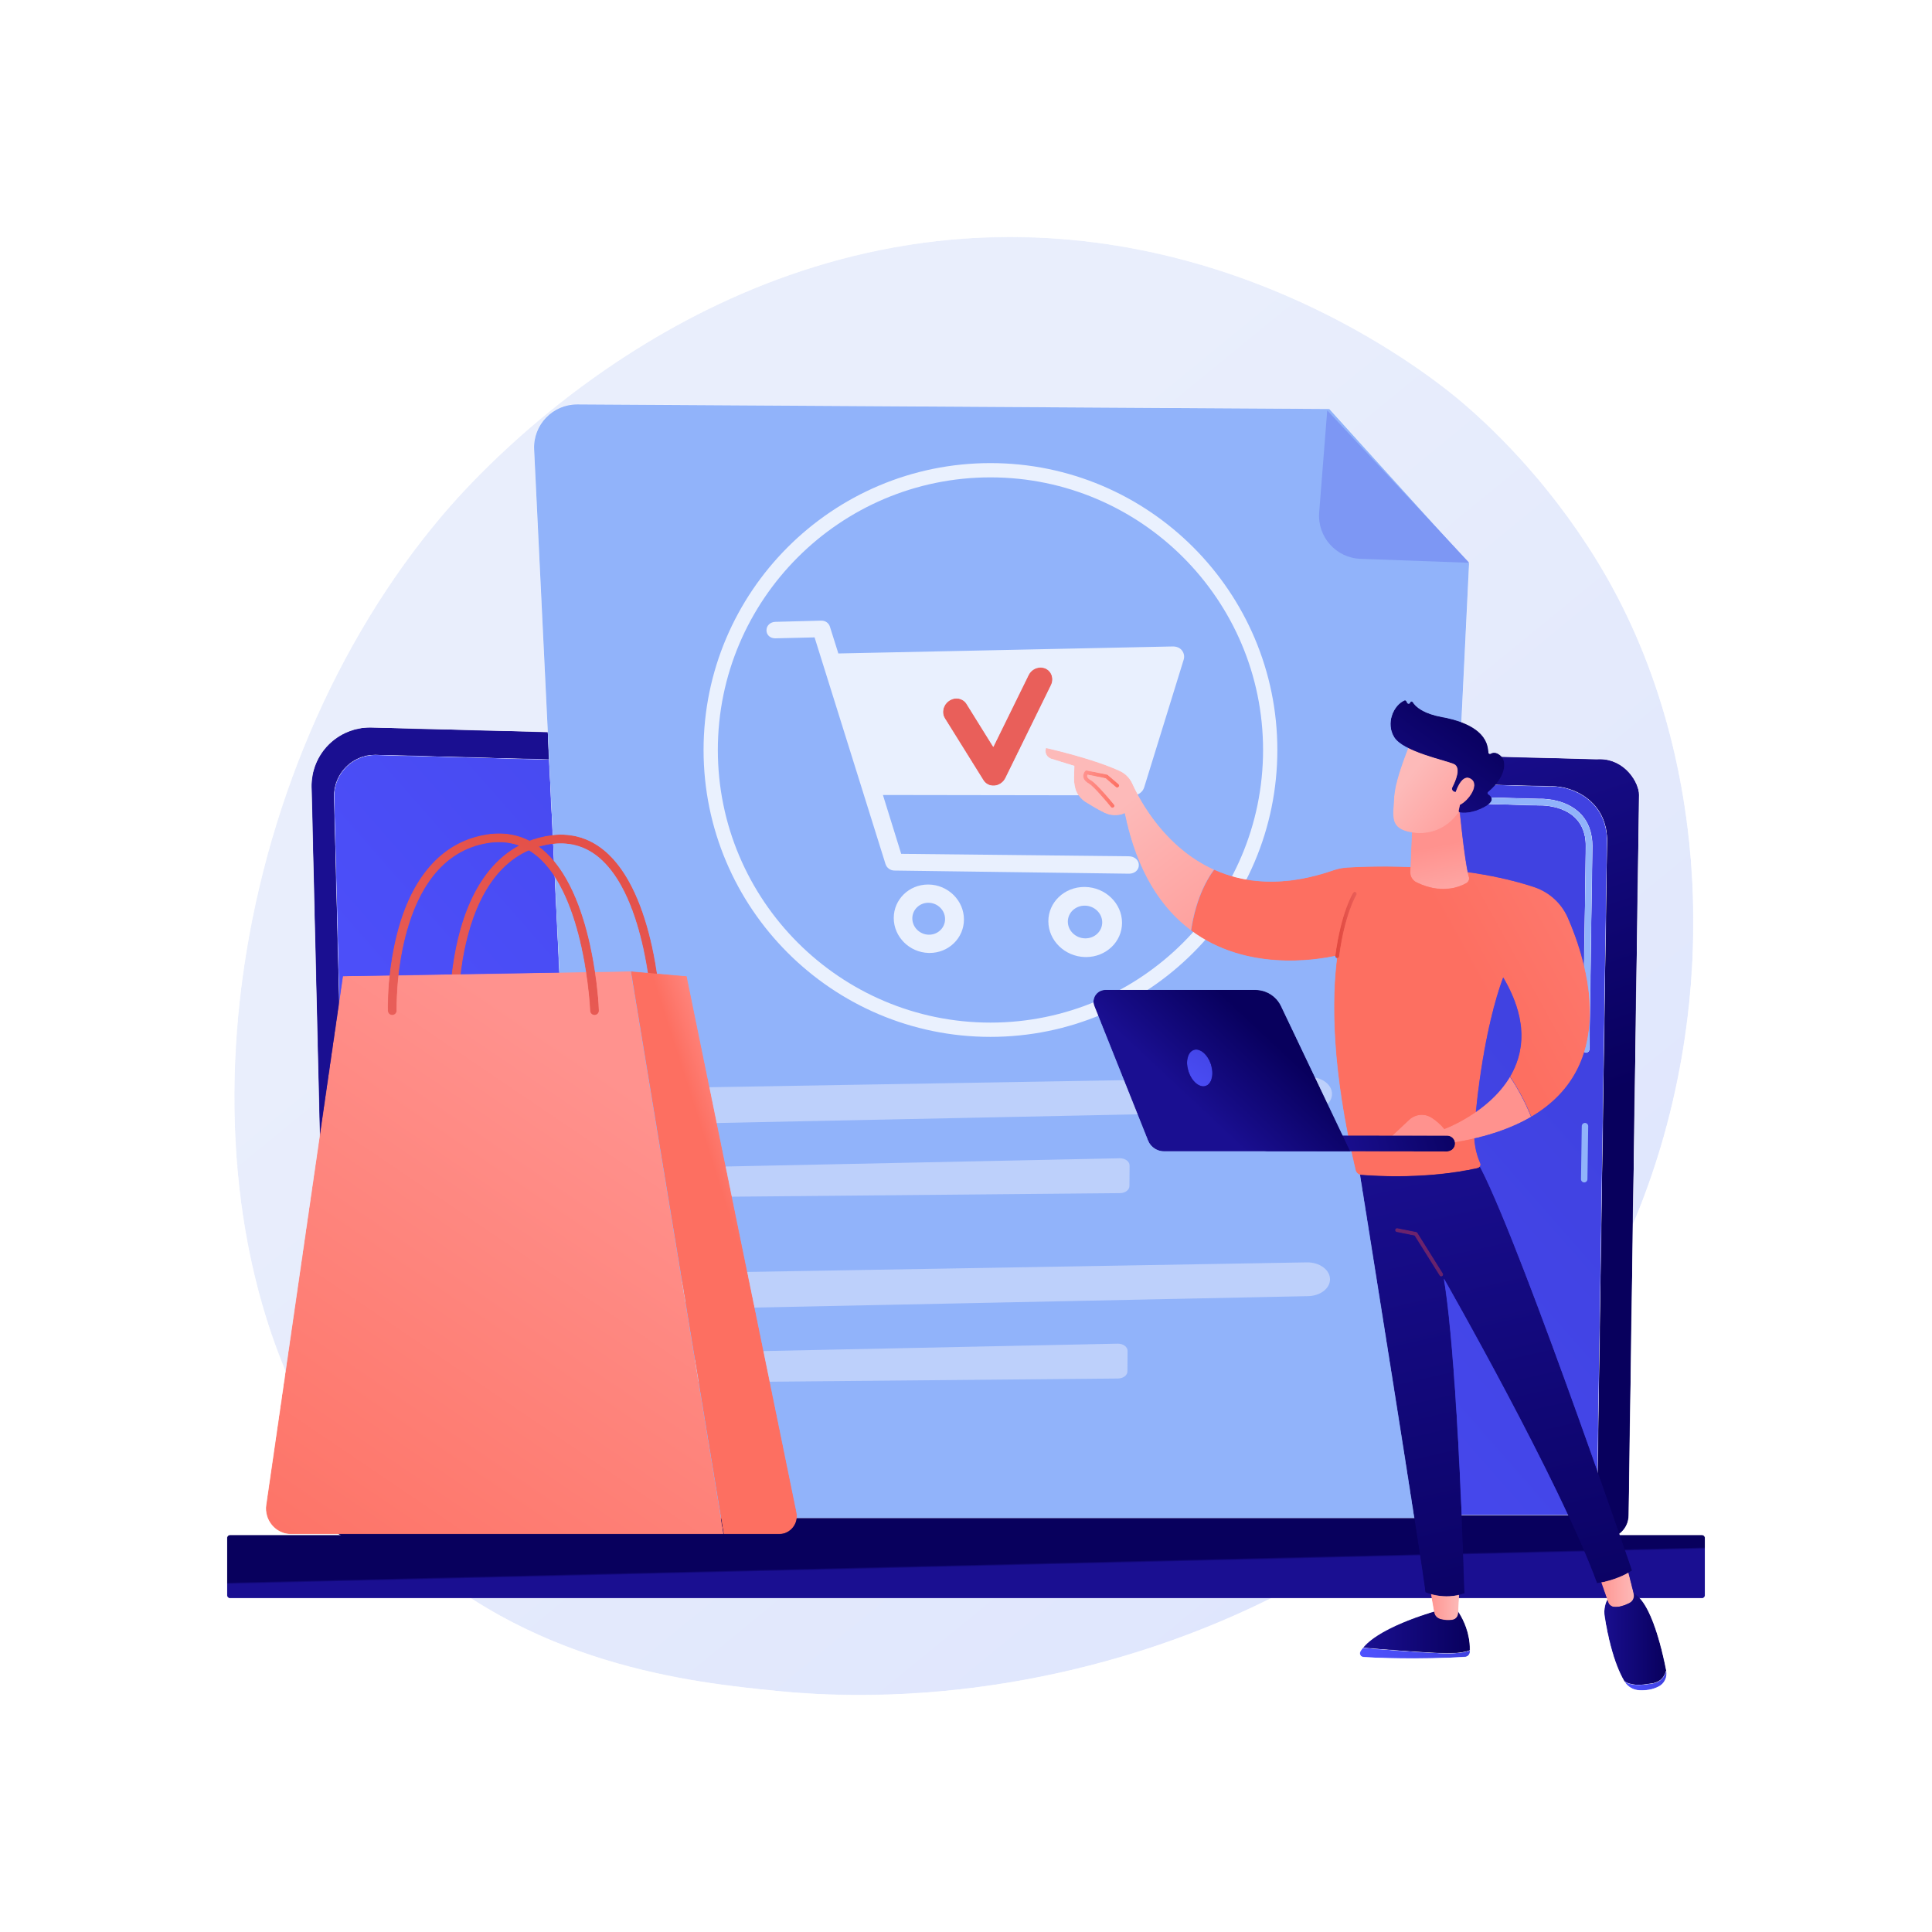 <?xml version="1.0" encoding="UTF-8"?>
<svg width="3710px" height="3710px" viewBox="0 0 3710 3710" version="1.1" xmlns="http://www.w3.org/2000/svg" xmlns:xlink="http://www.w3.org/1999/xlink">
    <title>20943859</title>
    <defs>
        <path d="M1200.426,2800 C1146.596,2800 1093.646,2797.39 1041.986,2792.2 C882.296,2776.17 560.996,2743.92 313.902,2501.93 C313.005,2501.05 312.13,2500.2 311.237,2499.31 L2186.306,2499.31 C1890.326,2702.68 1529.046,2800 1200.426,2800 M178.396,2333.33 C-136.178,1833.89 -18.102,1024.31 402.06,531.335 C461.701,461.361 867.846,0 1489.706,0 C1501.226,0 1512.796,0.158 1524.466,0.48 C1994.116,13.438 2319.176,284.547 2358.696,318.305 C2408.606,360.95 2518.576,462.137 2616.496,621.33 C2841.676,987.4 2857.726,1490.2 2685.636,1896.32 L2697.576,1071.46 C2697.576,1047.88 2670.786,1002.65 2621.536,1002.65 C2619.706,1002.65 2617.836,1002.71 2615.946,1002.84 L2353.086,996.04 L2371.056,626.89 L2102.666,330.398 L658.736,321.558 C658.566,321.557 658.386,321.557 658.216,321.557 C611.006,321.557 573.336,361.076 575.676,408.302 L601.946,950.73 L263.318,941.96 C262.348,941.94 261.375,941.93 260.408,941.93 C230.726,941.93 202.209,953.68 181.141,974.68 C159.387,996.36 147.484,1026 148.21,1056.7 L178.396,2333.33" id="path-1"></path>
        <linearGradient x1="104.904%" y1="114.042%" x2="32.733%" y2="33.406%" id="linearGradient-3">
            <stop stop-color="#DAE2FD" offset="0%"></stop>
            <stop stop-color="#E9EEFC" offset="100%"></stop>
        </linearGradient>
        <path d="M2484.847,1557.38 L77.606,1557.38 C53.122,1557.38 33.09,1537.37 33.09,1512.91 L0.031,114.77 C-0.695,84.07 11.208,54.43 32.962,32.75 C54.03,11.75 82.547,0 112.229,0 C113.196,0 114.169,0 115.139,0.03 L453.767,8.8 L456.327,61.68 L124.392,52.78 C123.688,52.76 122.982,52.75 122.28,52.75 C101.452,52.75 81.444,61.01 66.656,75.76 C51.371,91.01 42.964,111.87 43.505,133.45 L77.038,1470.24 C77.038,1493.4 95.99,1512.36 119.154,1512.36 L526.567,1512.36 L526.837,1517.85 L2133.657,1517.85 L2133.927,1512.36 L2426.797,1512.36 C2449.967,1512.36 2468.917,1493.4 2468.917,1470.24 L2487.817,214.4 C2485.657,140.92 2422.947,113.2 2382.557,113.2 C2381.407,113.2 2380.277,113.22 2379.167,113.27 L2202.257,108.52 L2204.907,54.11 L2467.767,60.91 C2469.657,60.78 2471.527,60.72 2473.357,60.72 C2522.607,60.72 2549.397,105.95 2549.397,129.53 L2529.367,1512.91 C2529.367,1537.37 2509.337,1557.38 2484.847,1557.38" id="path-4"></path>
        <linearGradient x1="58.881%" y1="66.11%" x2="36.58%" y2="25.241%" id="linearGradient-6">
            <stop stop-color="#08005D" offset="0%"></stop>
            <stop stop-color="#1A0F91" offset="100%"></stop>
        </linearGradient>
        <path d="M2383.317,1459.61 L2090.447,1459.61 L2156.987,92.59 L2314.607,96.82 C2314.797,96.81 2315.487,96.79 2316.607,96.79 C2325.357,96.79 2360.027,98.27 2382.817,120.1 C2396.577,133.29 2403.607,151.79 2403.717,174.96 L2397.987,565.04 C2397.937,568.44 2400.657,571.25 2404.067,571.3 L2404.167,571.3 C2407.527,571.3 2410.277,568.6 2410.327,565.22 L2416.057,175.02 C2415.937,148.26 2407.627,126.78 2391.347,111.19 C2365.717,86.63 2328.707,84.42 2317.477,84.42 C2316.037,84.42 2315.017,84.46 2314.507,84.49 L2157.587,80.28 L2158.777,55.77 L2335.687,60.52 C2336.797,60.47 2337.927,60.45 2339.077,60.45 C2379.467,60.45 2442.177,88.17 2444.337,161.65 L2425.437,1417.49 C2425.437,1440.65 2406.487,1459.61 2383.317,1459.61 M483.087,1459.61 L75.674,1459.61 C52.51,1459.61 33.558,1440.65 33.558,1417.49 L0.025,80.7 C-0.516,59.12 7.891,38.26 23.176,23.01 C37.964,8.26 57.972,0 78.8,0 C79.502,0 80.208,0 80.912,0.03 L412.847,8.93 L483.087,1459.61" id="path-7"></path>
        <linearGradient x1="89.471%" y1="29.348%" x2="4.638%" y2="73.824%" id="linearGradient-9">
            <stop stop-color="#4042E1" offset="0%"></stop>
            <stop stop-color="#4F52FF" offset="100%"></stop>
        </linearGradient>
        <path d="M5.654,121.55 L2832.394,121.55 C2835.504,121.55 2838.044,119.01 2838.044,115.9 L2838.044,5.65 C2838.044,2.55 2835.504,0 2832.394,0 L5.654,0 C2.545,0 -1.13686838e-13,2.55 -1.13686838e-13,5.65 L-1.13686838e-13,115.9 C-1.13686838e-13,119.01 2.545,121.55 5.654,121.55" id="path-10"></path>
        <linearGradient x1="48.75%" y1="47.773%" x2="49.961%" y2="49.931%" id="linearGradient-12">
            <stop stop-color="#08005D" offset="0%"></stop>
            <stop stop-color="#1A0F91" offset="100%"></stop>
        </linearGradient>
        <path d="M98.254,227.091 C89.754,227.651 81.834,223.691 77.434,216.621 L3.484,97.871 C-3.446,86.751 0.284,71.501 11.824,63.831 C23.344,56.171 38.294,58.971 45.224,70.091 L96.504,152.521 L164.174,14.701 C170.244,2.331 184.834,-3.339 196.754,2.021 C208.664,7.391 213.404,21.751 207.344,34.111 L119.894,212.361 C115.894,220.521 107.934,226.131 99.114,227.021 C98.824,227.051 98.544,227.071 98.254,227.091" id="path-13"></path>
        <linearGradient x1="35.077%" y1="-114.967%" x2="44.2%" y2="-30.098%" id="linearGradient-15">
            <stop stop-color="#E0463C" offset="0%"></stop>
            <stop stop-color="#E95F5A" offset="100%"></stop>
        </linearGradient>
        <path d="M8.643,348.988 C4.032,348.988 0.227,345.326 0.085,340.686 C-0.009,337.576 -1.988,263.526 19.812,184.446 C49.177,77.946 108.068,14.816 190.123,1.906 C230.323,-4.434 266.153,5.066 296.613,30.106 C395.873,111.756 405.313,330.816 405.673,340.096 C405.853,344.826 402.163,348.806 397.433,348.988 C392.673,349.096 388.733,345.476 388.553,340.746 C388.463,338.556 379.043,120.076 285.713,43.326 C259.203,21.536 227.943,13.286 192.783,18.826 C10.41,47.536 17.122,337.236 17.212,340.166 C17.356,344.896 13.638,348.846 8.909,348.988 L8.643,348.988" id="path-16"></path>
        <linearGradient x1="116.876%" y1="-67.611%" x2="22.271%" y2="131.491%" id="linearGradient-18">
            <stop stop-color="#E0463C" offset="0%"></stop>
            <stop stop-color="#E95F5A" offset="100%"></stop>
        </linearGradient>
        <path d="M0.528,1024.41 L147.731,9.3 L700.719,0 L878.949,1080.83 L48.411,1080.83 C18.868,1080.83 -3.783,1054.14 0.528,1024.41" id="path-19"></path>
        <linearGradient x1="73.745%" y1="17.655%" x2="13.929%" y2="125.451%" id="linearGradient-21">
            <stop stop-color="#FF928E" offset="0%"></stop>
            <stop stop-color="#FD6F61" offset="100%"></stop>
        </linearGradient>
        <path d="M107.39,9.3 L0,0 L178.23,1080.83 L284.85,1080.83 C306.47,1080.83 322.62,1060.63 318.22,1039.1 L107.39,9.3" id="path-22"></path>
        <linearGradient x1="72.937%" y1="24.886%" x2="57.032%" y2="42.007%" id="linearGradient-24">
            <stop stop-color="#FF928E" offset="0%"></stop>
            <stop stop-color="#FD6F61" offset="100%"></stop>
        </linearGradient>
        <path d="M397.108,348.992 C392.528,348.992 388.728,345.372 388.548,340.752 C388.468,338.552 379.038,120.072 285.708,43.332 C259.208,21.542 227.948,13.292 192.787,18.832 C10.555,47.512 17.124,337.242 17.212,340.162 C17.353,344.892 13.637,348.842 8.908,348.982 C4.128,349.182 0.231,345.412 0.085,340.682 C-0.008,337.572 -1.988,263.522 19.814,184.452 C49.177,77.942 108.069,14.822 190.124,1.902 C230.331,-4.428 266.158,5.062 296.608,30.112 C395.878,111.762 405.318,330.812 405.668,340.102 C405.848,344.832 402.168,348.802 397.438,348.982 C397.328,348.992 397.218,348.992 397.108,348.992" id="path-25"></path>
        <linearGradient x1="120.87%" y1="-76.016%" x2="26.263%" y2="123.094%" id="linearGradient-27">
            <stop stop-color="#E0463C" offset="0%"></stop>
            <stop stop-color="#E95F5A" offset="100%"></stop>
        </linearGradient>
        <path d="M5.972,0 C42.212,3.13 105.092,8.22 154.672,10.4 C184.472,11.71 201.632,8.8 211.512,4.84 C211.492,5.95 211.462,7.01 211.422,7.98 C211.192,13.2 206.952,17.37 201.682,17.67 C108.002,22.9 33.492,19.48 6.972,17.86 C1.492,17.53 -1.778,11.57 1.022,6.89 C2.432,4.55 4.122,2.26 5.972,0" id="path-28"></path>
        <linearGradient x1="100%" y1="49.993%" x2="-0.001%" y2="49.993%" id="linearGradient-30">
            <stop stop-color="#4042E1" offset="0%"></stop>
            <stop stop-color="#4F52FF" offset="100%"></stop>
        </linearGradient>
        <path d="M148.7,83.57 C99.12,81.39 36.24,76.3 4.54747351e-13,73.17 C35.63,29.46 148.7,0 148.7,0 L180.64,0 C202.6,31.66 205.78,61.81 205.54,78.01 C195.66,81.97 178.5,84.88 148.7,83.57" id="path-31"></path>
        <linearGradient x1="99.999%" y1="50.007%" x2="-0.001%" y2="50.007%" id="linearGradient-33">
            <stop stop-color="#08005D" offset="0%"></stop>
            <stop stop-color="#1A0F91" offset="100%"></stop>
        </linearGradient>
        <path d="M59.57,0 L56.58,59.14 C56.26,65.54 51.47,70.92 45.05,71.84 C38.67,72.75 30.13,72.87 21.06,69.85 C15.49,67.99 11.35,63.3 10.32,57.57 L0,0 L59.57,0" id="path-34"></path>
        <linearGradient x1="100%" y1="49.995%" x2="-0.015%" y2="49.995%" id="linearGradient-36">
            <stop stop-color="#FDBAB9" offset="0%"></stop>
            <stop stop-color="#FF928E" offset="100%"></stop>
        </linearGradient>
        <path d="M54.66,24.66 C70.37,21.83 77.48,11.28 80.47,0 C80.48,0.1 80.5,0.2 80.52,0.3 C82.84,12.2 77.48,24.53 66.76,30.4 C53.81,37.48 39.65,38.69 28.66,38.11 C16.86,37.48 6.04,31.17 0.09,21.08 L4.54747351e-13,20.92 C11.84,28.49 28.46,29.39 54.66,24.66" id="path-37"></path>
        <linearGradient x1="99.995%" y1="50.003%" x2="-0.007%" y2="50.003%" id="linearGradient-39">
            <stop stop-color="#4042E1" offset="0%"></stop>
            <stop stop-color="#4F52FF" offset="100%"></stop>
        </linearGradient>
        <path d="M19.077,0.008 L45.417,0.008 C85.537,-1.052 110.727,108.298 118.977,150.648 C115.987,161.928 108.877,172.478 93.167,175.308 C66.967,180.038 50.347,179.138 38.507,171.568 C16.837,134.708 6.087,80.728 0.927,49.218 C-4.953,13.388 19.077,0.008 19.077,0.008" id="path-40"></path>
        <linearGradient x1="100%" y1="50%" x2="0.002%" y2="50%" id="linearGradient-42">
            <stop stop-color="#08005D" offset="0%"></stop>
            <stop stop-color="#1A0F91" offset="100%"></stop>
        </linearGradient>
        <path d="M56.11,0 L70.73,58.17 C72.52,65.3 69.11,72.68 62.52,76.06 C54.34,80.26 42.82,84.67 32.23,83.4 C27.25,82.8 23.12,79.29 21.47,74.6 L0,13.4 L56.11,0" id="path-43"></path>
        <linearGradient x1="99.996%" y1="49.999%" x2="-0.004%" y2="49.999%" id="linearGradient-45">
            <stop stop-color="#FDBAB9" offset="0%"></stop>
            <stop stop-color="#FF928E" offset="100%"></stop>
        </linearGradient>
        <path d="M4.54747351e-13,16.5 C4.54747351e-13,16.5 130.69,833.43 128.54,837.92 C128.54,837.92 164.63,854.33 203.98,840.02 C203.98,840.02 192.17,403.31 164.47,235.86 C164.47,235.86 387.52,626.19 458.35,820.69 C458.35,820.69 495.29,816.28 525.87,796.16 C525.87,796.16 285.72,93.58 221.64,0 L4.54747351e-13,16.5" id="path-46"></path>
        <linearGradient x1="58.03%" y1="120.224%" x2="39.897%" y2="-9.412%" id="linearGradient-48">
            <stop stop-color="#08005D" offset="0%"></stop>
            <stop stop-color="#1A0F91" offset="100%"></stop>
        </linearGradient>
        <path d="M88.647,92.966 C89.347,92.966 90.047,92.776 90.687,92.376 C92.497,91.246 93.037,88.866 91.907,87.056 L43.077,9.046 C42.507,8.146 41.597,7.516 40.567,7.306 L4.617,0.076 C2.517,-0.344 0.497,1.016 0.077,3.096 C-0.343,5.186 1.007,7.226 3.097,7.646 L37.407,14.546 L85.367,91.146 C86.097,92.316 87.357,92.966 88.647,92.966" id="path-49"></path>
        <linearGradient x1="347.425%" y1="-418.145%" x2="-41.318%" y2="193.732%" id="linearGradient-51">
            <stop stop-color="#CA226C" offset="0%"></stop>
            <stop stop-color="#4B236C" offset="100%"></stop>
        </linearGradient>
        <path d="M0.93,-4.54747351e-13 C0.93,-4.54747351e-13 89.12,19.45 142.76,44.22 C153.41,49.14 161.91,57.74 166.75,68.34 C182.79,103.48 230.79,191.6 323.87,233.65 C310.46,251.44 288.88,288.45 279.48,350.65 C223.57,309.04 175.31,239.55 152.14,125.59 C152.14,125.59 134.49,135.18 112.48,124.49 C100.85,118.84 87.43,110.83 77.35,104.53 C67.3,98.26 59.82,88.5 56.92,77.1 C53.08,62.05 55.34,48.82 55.34,34.62 L10.01,20.57 C10.01,20.57 -3.62,15.43 0.93,-4.54747351e-13" id="path-52"></path>
        <linearGradient x1="47.083%" y1="30.811%" x2="121.364%" y2="135.44%" id="linearGradient-54">
            <stop stop-color="#FDBAB9" offset="0%"></stop>
            <stop stop-color="#FF928E" offset="100%"></stop>
        </linearGradient>
        <path d="M0,123.021 C9.4,60.821 30.98,23.811 44.39,6.021 C102.21,32.151 177.43,40.501 273.21,7.311 C282.04,4.251 291.25,2.461 300.58,1.911 C351.57,-1.079 519.6,-6.539 658.64,39.401 C687.9,49.071 711.6,70.701 723.81,98.731 C761.42,185.041 822.31,381.601 653.27,480.841 C640.28,448.601 625.29,422.681 612.48,403.631 C639.7,357.721 647.76,295.001 599.45,213.331 C564.23,308.451 547.7,447.231 544.25,508.651 C543.11,528.871 546.66,549.061 554.59,567.721 L555.46,569.761 C557.16,573.761 554.82,578.351 550.55,579.311 C455.39,600.681 356.41,594.881 326.84,592.431 C321.56,592.001 317.17,588.221 315.96,583.121 C269.69,388.131 269.58,255.121 280.91,171.041 C237.62,180.721 105.25,201.361 0,123.021" id="path-55"></path>
        <linearGradient x1="172.408%" y1="-4.992%" x2="66.843%" y2="38.09%" id="linearGradient-57">
            <stop stop-color="#FF928E" offset="0%"></stop>
            <stop stop-color="#FD6F61" offset="100%"></stop>
        </linearGradient>
        <path d="M3.864,127.554 C5.774,127.554 7.434,126.134 7.694,124.194 C18.554,42.104 40.694,6.274 40.904,5.924 C42.044,4.124 41.514,1.734 39.714,0.594 C37.914,-0.536 35.534,-0.006 34.394,1.784 C33.444,3.274 11.164,39.144 0.034,123.184 C-0.246,125.294 1.244,127.234 3.354,127.514 C3.534,127.544 3.694,127.554 3.864,127.554" id="path-58"></path>
        <linearGradient x1="0.008%" y1="49.997%" x2="100.004%" y2="49.997%" id="linearGradient-60">
            <stop stop-color="#E0463C" offset="0%"></stop>
            <stop stop-color="#E95F5A" offset="100%"></stop>
        </linearGradient>
        <path d="M94.739,0 C94.739,0 104.369,101.79 112.849,131.9 C114.129,136.47 112.149,141.29 107.999,143.66 C93.609,151.88 59.109,165.29 11.909,142.16 C4.259,138.41 -0.331,130.44 0.019,122 L4.179,23.64 L94.739,0" id="path-61"></path>
        <linearGradient x1="60.602%" y1="147.82%" x2="46.072%" y2="43.363%" id="linearGradient-63">
            <stop stop-color="#FDBAB9" offset="0%"></stop>
            <stop stop-color="#FF928E" offset="100%"></stop>
        </linearGradient>
        <path d="M34.799,0 C34.799,0 4.009,70.73 1.939,107.86 C-0.121,144.99 -8.121,169.08 34.799,176.55 C77.729,184.03 113.889,162.64 133.489,125.66 C133.489,125.66 164.179,68.68 157.299,45.34 C150.409,22 34.799,0 34.799,0" id="path-64"></path>
        <linearGradient x1="24.627%" y1="34.971%" x2="112.543%" y2="110.624%" id="linearGradient-66">
            <stop stop-color="#FDBAB9" offset="0%"></stop>
            <stop stop-color="#FF928E" offset="100%"></stop>
        </linearGradient>
        <path d="M123.915,176.284 L121.465,175.214 C118.355,173.834 117.025,170.134 118.585,167.114 C124.645,155.424 136.445,128.614 121.195,122.364 C101.555,114.304 23.725,98.434 6.935,70.824 C-9.205,44.284 5.095,10.024 26.585,0.284 C28.025,-0.376 29.725,0.144 30.455,1.544 L32.245,4.934 C33.475,7.254 36.905,6.894 37.635,4.374 C38.325,1.954 41.545,1.494 42.885,3.624 C48.045,11.884 61.975,25.284 99.245,32.154 C152.195,41.934 187.215,63.364 188.085,99.954 C188.135,102.284 190.615,103.574 192.595,102.364 C196.505,99.984 202.765,98.864 211.125,105.894 C225.675,118.124 219.725,149.844 187.835,175.944 C186.325,177.184 186.335,179.544 187.975,180.614 C193.755,184.374 202.375,193.334 180.045,205.264 C156.955,217.614 139.705,216.594 133.065,215.504 C131.415,215.234 130.355,213.634 130.715,211.994 L137.805,179.834 C138.205,178.014 136.815,176.284 134.955,176.284 L123.915,176.284" id="path-67"></path>
        <linearGradient x1="71.974%" y1="15.994%" x2="-3.008%" y2="111.415%" id="linearGradient-69">
            <stop stop-color="#08005D" offset="0%"></stop>
            <stop stop-color="#1A0F91" offset="100%"></stop>
        </linearGradient>
        <path d="M0,34.758 C0,34.758 11.75,-10.422 32.01,2.238 C52.27,14.908 21.5,52.868 5.21,54.558 L0,34.758" id="path-70"></path>
        <linearGradient x1="-62.62%" y1="-68.5%" x2="166.179%" y2="178.371%" id="linearGradient-72">
            <stop stop-color="#FDBAB9" offset="0%"></stop>
            <stop stop-color="#FF928E" offset="100%"></stop>
        </linearGradient>
        <path d="M56.331,71.846 C57.181,71.846 58.051,71.566 58.761,70.976 C60.411,69.636 60.661,67.206 59.321,65.546 C55.981,61.446 26.391,25.266 14.991,18.826 C10.841,16.476 8.371,14.056 7.841,11.826 C7.591,10.756 7.761,9.556 8.361,8.196 L43.131,15.166 L62.831,32.066 C64.441,33.456 66.891,33.276 68.271,31.656 C69.661,30.036 69.481,27.596 67.861,26.206 L47.391,8.646 C46.891,8.216 46.291,7.926 45.641,7.786 L7.141,0.076 C5.601,-0.234 4.051,0.416 3.181,1.706 C0.361,5.886 -0.569,9.786 0.331,13.596 C1.391,18.106 4.941,22.016 11.191,25.546 C19.771,30.386 44.521,59.586 53.331,70.426 C54.091,71.356 55.211,71.846 56.331,71.846" id="path-73"></path>
        <linearGradient x1="0.001%" y1="50.004%" x2="100.004%" y2="50.004%" id="linearGradient-75">
            <stop stop-color="#FF928E" offset="0%"></stop>
            <stop stop-color="#FD6F61" offset="100%"></stop>
        </linearGradient>
        <path d="M136.11,126.13 L0,127.81 L47.64,82.97 C59.48,71.83 77.55,70.02 91.22,78.89 C99.22,84.08 107.9,91.12 115.42,100.45 C115.42,100.45 200.32,69.43 241.48,0 C254.29,19.05 269.28,44.97 282.27,77.21 C245.38,98.87 197.55,115.9 136.11,126.13" id="path-76"></path>
        <linearGradient x1="-12.715%" y1="12.312%" x2="30.934%" y2="41.957%" id="linearGradient-78">
            <stop stop-color="#FDBAB9" offset="0%"></stop>
            <stop stop-color="#FF928E" offset="100%"></stop>
        </linearGradient>
        <path d="M361.73,30.952 C361.47,30.972 361.21,30.972 360.94,30.972 L15.45,30.602 C6.91,30.592 -0.01,23.732 0,15.282 C0.01,6.832 6.97,-0.148 15.48,0.002 L360.97,0.372 C369.51,0.382 376.43,7.242 376.42,15.692 C376.41,23.872 369.9,30.552 361.73,30.952" id="path-79"></path>
        <linearGradient x1="111.665%" y1="48.335%" x2="38.811%" y2="50.301%" id="linearGradient-81">
            <stop stop-color="#08005D" offset="0%"></stop>
            <stop stop-color="#1A0F91" offset="100%"></stop>
        </linearGradient>
        <path d="M23.001,0 L310.721,0 C331.951,0 351.271,12.12 360.321,31.12 L493.341,310.19 L135.771,310.19 C122.091,310.19 109.801,301.92 104.781,289.33 L1.631,31.09 C-4.329,16.17 6.781,0 23.001,0" id="path-82"></path>
        <linearGradient x1="73.177%" y1="35.477%" x2="33.38%" y2="61.924%" id="linearGradient-84">
            <stop stop-color="#08005D" offset="0%"></stop>
            <stop stop-color="#1A0F91" offset="100%"></stop>
        </linearGradient>
        <path d="M45.942,28.512 C52.172,47.682 47.562,66.292 35.652,70.092 C23.732,73.882 9.012,61.422 2.782,42.262 C-3.458,23.092 1.152,4.472 13.072,0.682 C24.982,-3.118 39.702,9.342 45.942,28.512" id="path-85"></path>
        <linearGradient x1="86.791%" y1="-30.49%" x2="0.465%" y2="158.351%" id="linearGradient-87">
            <stop stop-color="#4042E1" offset="0%"></stop>
            <stop stop-color="#4F52FF" offset="100%"></stop>
        </linearGradient>
    </defs>
    <g id="20943859" stroke="none" stroke-width="1" fill="none" fill-rule="evenodd">
        <g id="Group-5" transform="translate(449.994, 455)">
            <mask id="mask-2" fill="white">
                <use xlink:href="#path-1"></use>
            </mask>
            <g id="Clip-4"></g>
            <path d="M1200.426,2800 C1146.596,2800 1093.646,2797.39 1041.986,2792.2 C882.296,2776.17 560.996,2743.92 313.902,2501.93 C313.005,2501.05 312.13,2500.2 311.237,2499.31 L2186.306,2499.31 C1890.326,2702.68 1529.046,2800 1200.426,2800 M178.396,2333.33 C-136.178,1833.89 -18.102,1024.31 402.06,531.335 C461.701,461.361 867.846,0 1489.706,0 C1501.226,0 1512.796,0.158 1524.466,0.48 C1994.116,13.438 2319.176,284.547 2358.696,318.305 C2408.606,360.95 2518.576,462.137 2616.496,621.33 C2841.676,987.4 2857.726,1490.2 2685.636,1896.32 L2697.576,1071.46 C2697.576,1047.88 2670.786,1002.65 2621.536,1002.65 C2619.706,1002.65 2617.836,1002.71 2615.946,1002.84 L2353.086,996.04 L2371.056,626.89 L2102.666,330.398 L658.736,321.558 C658.566,321.557 658.386,321.557 658.216,321.557 C611.006,321.557 573.336,361.076 575.676,408.302 L601.946,950.73 L263.318,941.96 C262.348,941.94 261.375,941.93 260.408,941.93 C230.726,941.93 202.209,953.68 181.141,974.68 C159.387,996.36 147.484,1026 148.21,1056.7 L178.396,2333.33" id="Fill-3" fill="url(#linearGradient-3)" mask="url(#mask-2)"></path>
        </g>
        <g id="Group-8" transform="translate(598.173, 1396.93)">
            <mask id="mask-5" fill="white">
                <use xlink:href="#path-4"></use>
            </mask>
            <g id="Clip-7"></g>
            <path d="M2484.847,1557.38 L77.606,1557.38 C53.122,1557.38 33.09,1537.37 33.09,1512.91 L0.031,114.77 C-0.695,84.07 11.208,54.43 32.962,32.75 C54.03,11.75 82.547,0 112.229,0 C113.196,0 114.169,0 115.139,0.03 L453.767,8.8 L456.327,61.68 L124.392,52.78 C123.688,52.76 122.982,52.75 122.28,52.75 C101.452,52.75 81.444,61.01 66.656,75.76 C51.371,91.01 42.964,111.87 43.505,133.45 L77.038,1470.24 C77.038,1493.4 95.99,1512.36 119.154,1512.36 L526.567,1512.36 L526.837,1517.85 L2133.657,1517.85 L2133.927,1512.36 L2426.797,1512.36 C2449.967,1512.36 2468.917,1493.4 2468.917,1470.24 L2487.817,214.4 C2485.657,140.92 2422.947,113.2 2382.557,113.2 C2381.407,113.2 2380.277,113.22 2379.167,113.27 L2202.257,108.52 L2204.907,54.11 L2467.767,60.91 C2469.657,60.78 2471.527,60.72 2473.357,60.72 C2522.607,60.72 2549.397,105.95 2549.397,129.53 L2529.367,1512.91 C2529.367,1537.37 2509.337,1557.38 2484.847,1557.38" id="Fill-6" fill="url(#linearGradient-6)" mask="url(#mask-5)"></path>
        </g>
        <g id="Group-11" transform="translate(641.653, 1449.68)">
            <mask id="mask-8" fill="white">
                <use xlink:href="#path-7"></use>
            </mask>
            <g id="Clip-10"></g>
            <path d="M2383.317,1459.61 L2090.447,1459.61 L2156.987,92.59 L2314.607,96.82 C2314.797,96.81 2315.487,96.79 2316.607,96.79 C2325.357,96.79 2360.027,98.27 2382.817,120.1 C2396.577,133.29 2403.607,151.79 2403.717,174.96 L2397.987,565.04 C2397.937,568.44 2400.657,571.25 2404.067,571.3 L2404.167,571.3 C2407.527,571.3 2410.277,568.6 2410.327,565.22 L2416.057,175.02 C2415.937,148.26 2407.627,126.78 2391.347,111.19 C2365.717,86.63 2328.707,84.42 2317.477,84.42 C2316.037,84.42 2315.017,84.46 2314.507,84.49 L2157.587,80.28 L2158.777,55.77 L2335.687,60.52 C2336.797,60.47 2337.927,60.45 2339.077,60.45 C2379.467,60.45 2442.177,88.17 2444.337,161.65 L2425.437,1417.49 C2425.437,1440.65 2406.487,1459.61 2383.317,1459.61 M483.087,1459.61 L75.674,1459.61 C52.51,1459.61 33.558,1440.65 33.558,1417.49 L0.025,80.7 C-0.516,59.12 7.891,38.26 23.176,23.01 C37.964,8.26 57.972,0 78.8,0 C79.502,0 80.208,0 80.912,0.03 L412.847,8.93 L483.087,1459.61" id="Fill-9" fill="url(#linearGradient-9)" mask="url(#mask-8)"></path>
        </g>
        <path d="M3042.15,2270.56 L3042.06,2270.56 C3038.65,2270.51 3035.93,2267.71 3035.98,2264.29 L3037.47,2162.45 C3037.52,2159.07 3040.28,2156.37 3043.64,2156.37 L3043.73,2156.37 C3047.14,2156.42 3049.87,2159.22 3049.81,2162.63 L3048.32,2264.48 C3048.27,2267.85 3045.52,2270.56 3042.15,2270.56" id="Fill-12" fill="#91B3FA"></path>
        <path d="M3045.82,2020.98 L3045.72,2020.98 C3042.31,2020.93 3039.59,2018.12 3039.64,2014.72 L3045.37,1624.64 C3045.26,1601.47 3038.23,1582.97 3024.47,1569.78 C2998.77,1545.16 2957.97,1546.42 2956.26,1546.5 L2235.58,1527.17 C2232.17,1527.09 2229.48,1524.25 2229.568,1520.84 C2229.66,1517.43 2232.28,1514.53 2235.91,1514.84 L2956.16,1534.17 C2960.64,1533.9 3004.08,1533.15 3033,1560.87 C3049.28,1576.46 3057.59,1597.94 3057.71,1624.7 L3051.98,2014.9 C3051.93,2018.28 3049.18,2020.98 3045.82,2020.98" id="Fill-13" fill="#91B3FA"></path>
        <g id="Group-16" transform="translate(435.976, 2947.6)">
            <mask id="mask-11" fill="white">
                <use xlink:href="#path-10"></use>
            </mask>
            <g id="Clip-15"></g>
            <path d="M5.654,121.55 L2832.394,121.55 C2835.504,121.55 2838.044,119.01 2838.044,115.9 L2838.044,5.65 C2838.044,2.55 2835.504,0 2832.394,0 L5.654,0 C2.545,0 -1.13686838e-13,2.55 -1.13686838e-13,5.65 L-1.13686838e-13,115.9 C-1.13686838e-13,119.01 2.545,121.55 5.654,121.55" id="Fill-14" fill="url(#linearGradient-12)" mask="url(#mask-11)"></path>
        </g>
        <path d="M2552.66,785.398 L1108.73,776.556 C1061.28,776.268 1023.32,815.905 1025.67,863.302 L1125.01,2914.78 L2731.83,2914.78 L2821.05,1081.89 L2552.66,785.398" id="Fill-17" fill="#91B3FA"></path>
        <path d="M2612.7,1073.11 C2565.66,1071.45 2529.5,1030.91 2533.21,983.994 L2548.69,788.101 L2821.33,1080.69 L2612.7,1073.11" id="Fill-18" fill="#7D97F4"></path>
        <path d="M1350.83,2087.98 C1551,2084.74 2319.37,2071.48 2513.39,2068.13 C2537.87,2067.71 2557.99,2082.54 2557.861,2100.86 C2557.74,2118.3 2539.2,2132.49 2515.91,2132.97 L1354.07,2157.02 C1331.69,2157.49 1312.45,2145.11 1309.69,2128.47 L1308.99,2124.27 C1305.84,2105.24 1325.24,2088.39 1350.83,2087.98" id="Fill-19" fill="#BDD0FB"></path>
        <path d="M1336.82,2291.65 L1336.82,2291.65 C1340.19,2295.93 1346.37,2298.55 1353,2298.49 L2150.72,2291.16 C2160.74,2291.07 2168.79,2285 2168.85,2277.5 L2169.13,2238.15 C2169.18,2230.33 2160.55,2224.01 2150.11,2224.23 L1374.57,2240.44 C1340.03,2241.16 1319.28,2269.31 1336.82,2291.65" id="Fill-20" fill="#BDD0FB"></path>
        <path d="M1346.98,2443.97 C1547.14,2440.73 2315.51,2427.47 2509.54,2424.12 C2534.01,2423.7 2554.13,2438.52 2554.001,2456.85 C2553.88,2474.29 2535.35,2488.47 2512.05,2488.96 L1350.21,2513.01 C1327.83,2513.48 1308.6,2501.1 1305.83,2484.46 L1305.14,2480.25 C1301.98,2461.23 1321.38,2444.38 1346.98,2443.97" id="Fill-21" fill="#BDD0FB"></path>
        <path d="M1332.97,2647.63 L1332.97,2647.63 C1336.33,2651.92 1342.52,2654.53 1349.15,2654.47 L2146.87,2647.15 C2156.89,2647.06 2164.94,2640.99 2164.99,2633.49 L2165.27,2594.13 C2165.32,2586.31 2156.69,2580 2146.25,2580.22 L1370.71,2596.43 C1336.17,2597.15 1315.42,2625.29 1332.97,2647.63" id="Fill-22" fill="#BDD0FB"></path>
        <path d="M2168.07,1677.75 C2167.96,1677.75 2167.85,1677.75 2167.74,1677.75 L1717.41,1671.71 C1709.62,1671.6 1702.74,1666.56 1700.44,1659.24 L1564.23,1223.98 L1488.96,1225.76 C1488.79,1225.76 1488.63,1225.76 1488.46,1225.76 C1479.25,1225.76 1471.86,1219.63 1471.86,1210.37 C1471.86,1200.94 1479.51,1194.37 1488.96,1194.12 L1577.04,1191.81 C1577.2,1191.8 1577.36,1191.8 1577.52,1191.8 C1584.95,1191.8 1591.46,1196.35 1593.67,1203.37 L1609.88,1254.85 L2251.46,1241.4 C2251.69,1241.39 2251.91,1241.39 2252.14,1241.39 C2258.93,1241.39 2265.29,1243.57 2269.39,1248.62 C2273.63,1253.83 2274.96,1260.41 2272.99,1266.81 L2197.16,1511.98 C2194.41,1520.89 2185.76,1527.33 2175.93,1527.33 C2175.92,1527.33 2175.91,1527.33 2175.9,1527.33 L1695.47,1526.6 L1730.55,1639.61 L2167.74,1644.32 C2178.31,1644.44 2186.89,1651.28 2186.89,1661.27 C2186.89,1671.16 2178.49,1677.75 2168.07,1677.75" id="Fill-23" fill="#E9F0FE"></path>
        <path d="M1785.13,1829.95 C1784.52,1829.95 1783.91,1829.94 1783.29,1829.92 C1746.24,1828.95 1716.26,1798.86 1716.26,1762.84 C1716.26,1727.17 1745.65,1698.55 1782.2,1698.55 C1782.56,1698.55 1782.93,1698.55 1783.29,1698.55 C1820.57,1699.13 1851.06,1729.24 1851.06,1765.66 C1851.06,1801.48 1821.57,1829.95 1785.13,1829.95 M1782.69,1733.58 C1765.65,1733.58 1751.92,1746.92 1751.92,1763.58 C1751.92,1780.44 1765.97,1794.49 1783.29,1794.89 C1783.55,1794.9 1783.8,1794.9 1784.06,1794.9 C1801.07,1794.9 1814.82,1781.59 1814.82,1764.9 C1814.82,1747.95 1800.66,1733.91 1783.29,1733.59 C1783.09,1733.58 1782.89,1733.58 1782.69,1733.58" id="Fill-24" fill="#E9F0FE"></path>
        <path d="M2085.46,1837.84 C2084.81,1837.84 2084.15,1837.83 2083.48,1837.81 C2044.6,1836.79 2013.14,1805.94 2013.14,1769.04 C2013.14,1732.52 2043.96,1703.21 2082.31,1703.21 C2082.7,1703.21 2083.09,1703.22 2083.48,1703.22 C2122.61,1703.83 2154.63,1734.69 2154.63,1772 C2154.63,1808.69 2123.69,1837.84 2085.46,1837.84 M2082.84,1739.11 C2064.96,1739.11 2050.56,1752.76 2050.56,1769.83 C2050.56,1787.1 2065.31,1801.49 2083.48,1801.92 C2083.76,1801.93 2084.03,1801.93 2084.31,1801.93 C2102.16,1801.93 2116.58,1788.31 2116.58,1771.21 C2116.58,1753.85 2101.71,1739.45 2083.48,1739.11 C2083.27,1739.11 2083.05,1739.11 2082.84,1739.11" id="Fill-25" fill="#E9F0FE"></path>
        <path d="M1901.96,1991.1 C1598.18,1991.1 1351.05,1743.96 1351.05,1440.19 C1351.05,1136.41 1598.18,889.275 1901.96,889.275 C2205.73,889.275 2452.87,1136.41 2452.87,1440.19 C2452.87,1743.96 2205.73,1991.1 1901.96,1991.1 M1901.96,916.689 C1613.3,916.689 1378.46,1151.53 1378.46,1440.19 C1378.46,1728.85 1613.3,1963.69 1901.96,1963.69 C2190.62,1963.69 2425.46,1728.85 2425.46,1440.19 C2425.46,1151.53 2190.62,916.689 1901.96,916.689" id="Fill-26" fill="#EAF1FE"></path>
        <g id="Group-29" transform="translate(1810.926, 1281.669)">
            <mask id="mask-14" fill="white">
                <use xlink:href="#path-13"></use>
            </mask>
            <g id="Clip-28"></g>
            <path d="M98.254,227.091 C89.754,227.651 81.834,223.691 77.434,216.621 L3.484,97.871 C-3.446,86.751 0.284,71.501 11.824,63.831 C23.344,56.171 38.294,58.971 45.224,70.091 L96.504,152.521 L164.174,14.701 C170.244,2.331 184.834,-3.339 196.754,2.021 C208.664,7.391 213.404,21.751 207.344,34.111 L119.894,212.361 C115.894,220.521 107.934,226.131 99.114,227.021 C98.824,227.051 98.544,227.071 98.254,227.091" id="Fill-27" fill="url(#linearGradient-15)" mask="url(#mask-14)"></path>
        </g>
        <g id="Group-32" transform="translate(863.387, 1602.634)">
            <mask id="mask-17" fill="white">
                <use xlink:href="#path-16"></use>
            </mask>
            <g id="Clip-31"></g>
            <path d="M8.643,348.988 C4.032,348.988 0.227,345.326 0.085,340.686 C-0.009,337.576 -1.988,263.526 19.812,184.446 C49.177,77.946 108.068,14.816 190.123,1.906 C230.323,-4.434 266.153,5.066 296.613,30.106 C395.873,111.756 405.313,330.816 405.673,340.096 C405.853,344.826 402.163,348.806 397.433,348.988 C392.673,349.096 388.733,345.476 388.553,340.746 C388.463,338.556 379.043,120.076 285.713,43.326 C259.203,21.536 227.943,13.286 192.783,18.826 C10.41,47.536 17.122,337.236 17.212,340.166 C17.356,344.896 13.638,348.846 8.909,348.988 L8.643,348.988" id="Fill-30" fill="url(#linearGradient-18)" mask="url(#mask-17)"></path>
        </g>
        <g id="Group-35" transform="translate(510.651, 1865.19)">
            <mask id="mask-20" fill="white">
                <use xlink:href="#path-19"></use>
            </mask>
            <g id="Clip-34"></g>
            <path d="M0.528,1024.41 L147.731,9.3 L700.719,0 L878.949,1080.83 L48.411,1080.83 C18.868,1080.83 -3.783,1054.14 0.528,1024.41" id="Fill-33" fill="url(#linearGradient-21)" mask="url(#mask-20)"></path>
        </g>
        <g id="Group-38" transform="translate(1211.37, 1865.19)">
            <mask id="mask-23" fill="white">
                <use xlink:href="#path-22"></use>
            </mask>
            <g id="Clip-37"></g>
            <path d="M107.39,9.3 L0,0 L178.23,1080.83 L284.85,1080.83 C306.47,1080.83 322.62,1060.63 318.22,1039.1 L107.39,9.3" id="Fill-36" fill="url(#linearGradient-24)" mask="url(#mask-23)"></path>
        </g>
        <g id="Group-41" transform="translate(744.562, 1600.308)">
            <mask id="mask-26" fill="white">
                <use xlink:href="#path-25"></use>
            </mask>
            <g id="Clip-40"></g>
            <path d="M397.108,348.992 C392.528,348.992 388.728,345.372 388.548,340.752 C388.468,338.552 379.038,120.072 285.708,43.332 C259.208,21.542 227.948,13.292 192.787,18.832 C10.555,47.512 17.124,337.242 17.212,340.162 C17.353,344.892 13.637,348.842 8.908,348.982 C4.128,349.182 0.231,345.412 0.085,340.682 C-0.008,337.572 -1.988,263.522 19.814,184.452 C49.177,77.942 108.069,14.822 190.124,1.902 C230.331,-4.428 266.158,5.062 296.608,30.112 C395.878,111.762 405.318,330.812 405.668,340.102 C405.848,344.832 402.168,348.802 397.438,348.982 C397.328,348.992 397.218,348.992 397.108,348.992" id="Fill-39" fill="url(#linearGradient-27)" mask="url(#mask-26)"></path>
        </g>
        <g id="Group-44" transform="translate(2611.258, 3164.24)">
            <mask id="mask-29" fill="white">
                <use xlink:href="#path-28"></use>
            </mask>
            <g id="Clip-43"></g>
            <path d="M5.972,0 C42.212,3.13 105.092,8.22 154.672,10.4 C184.472,11.71 201.632,8.8 211.512,4.84 C211.492,5.95 211.462,7.01 211.422,7.98 C211.192,13.2 206.952,17.37 201.682,17.67 C108.002,22.9 33.492,19.48 6.972,17.86 C1.492,17.53 -1.778,11.57 1.022,6.89 C2.432,4.55 4.122,2.26 5.972,0" id="Fill-42" fill="url(#linearGradient-30)" mask="url(#mask-29)"></path>
        </g>
        <g id="Group-47" transform="translate(2617.23, 3091.07)">
            <mask id="mask-32" fill="white">
                <use xlink:href="#path-31"></use>
            </mask>
            <g id="Clip-46"></g>
            <path d="M148.7,83.57 C99.12,81.39 36.24,76.3 4.54747351e-13,73.17 C35.63,29.46 148.7,0 148.7,0 L180.64,0 C202.6,31.66 205.78,61.81 205.54,78.01 C195.66,81.97 178.5,84.88 148.7,83.57" id="Fill-45" fill="url(#linearGradient-33)" mask="url(#mask-32)"></path>
        </g>
        <g id="Group-50" transform="translate(2743.67, 3038.94)">
            <mask id="mask-35" fill="white">
                <use xlink:href="#path-34"></use>
            </mask>
            <g id="Clip-49"></g>
            <path d="M59.57,0 L56.58,59.14 C56.26,65.54 51.47,70.92 45.05,71.84 C38.67,72.75 30.13,72.87 21.06,69.85 C15.49,67.99 11.35,63.3 10.32,57.57 L0,0 L59.57,0" id="Fill-48" fill="url(#linearGradient-36)" mask="url(#mask-35)"></path>
        </g>
        <g id="Group-53" transform="translate(3119.24, 3207.8)">
            <mask id="mask-38" fill="white">
                <use xlink:href="#path-37"></use>
            </mask>
            <g id="Clip-52"></g>
            <path d="M54.66,24.66 C70.37,21.83 77.48,11.28 80.47,0 C80.48,0.1 80.5,0.2 80.52,0.3 C82.84,12.2 77.48,24.53 66.76,30.4 C53.81,37.48 39.65,38.69 28.66,38.11 C16.86,37.48 6.04,31.17 0.09,21.08 L4.54747351e-13,20.92 C11.84,28.49 28.46,29.39 54.66,24.66" id="Fill-51" fill="url(#linearGradient-39)" mask="url(#mask-38)"></path>
        </g>
        <g id="Group-56" transform="translate(3080.733, 3057.152)">
            <mask id="mask-41" fill="white">
                <use xlink:href="#path-40"></use>
            </mask>
            <g id="Clip-55"></g>
            <path d="M19.077,0.008 L45.417,0.008 C85.537,-1.052 110.727,108.298 118.977,150.648 C115.987,161.928 108.877,172.478 93.167,175.308 C66.967,180.038 50.347,179.138 38.507,171.568 C16.837,134.708 6.087,80.728 0.927,49.218 C-4.953,13.388 19.077,0.008 19.077,0.008" id="Fill-54" fill="url(#linearGradient-42)" mask="url(#mask-41)"></path>
        </g>
        <g id="Group-59" transform="translate(3066.66, 3002.26)">
            <mask id="mask-44" fill="white">
                <use xlink:href="#path-43"></use>
            </mask>
            <g id="Clip-58"></g>
            <path d="M56.11,0 L70.73,58.17 C72.52,65.3 69.11,72.68 62.52,76.06 C54.34,80.26 42.82,84.67 32.23,83.4 C27.25,82.8 23.12,79.29 21.47,74.6 L0,13.4 L56.11,0" id="Fill-57" fill="url(#linearGradient-45)" mask="url(#mask-44)"></path>
        </g>
        <g id="Group-62" transform="translate(2608.31, 2219.68)">
            <mask id="mask-47" fill="white">
                <use xlink:href="#path-46"></use>
            </mask>
            <g id="Clip-61"></g>
            <path d="M4.54747351e-13,16.5 C4.54747351e-13,16.5 130.69,833.43 128.54,837.92 C128.54,837.92 164.63,854.33 203.98,840.02 C203.98,840.02 192.17,403.31 164.47,235.86 C164.47,235.86 387.52,626.19 458.35,820.69 C458.35,820.69 495.29,816.28 525.87,796.16 C525.87,796.16 285.72,93.58 221.64,0 L4.54747351e-13,16.5" id="Fill-60" fill="url(#linearGradient-48)" mask="url(#mask-47)"></path>
        </g>
        <g id="Group-65" transform="translate(2678.923, 2358.324)">
            <mask id="mask-50" fill="white">
                <use xlink:href="#path-49"></use>
            </mask>
            <g id="Clip-64"></g>
            <path d="M88.647,92.966 C89.347,92.966 90.047,92.776 90.687,92.376 C92.497,91.246 93.037,88.866 91.907,87.056 L43.077,9.046 C42.507,8.146 41.597,7.516 40.567,7.306 L4.617,0.076 C2.517,-0.344 0.497,1.016 0.077,3.096 C-0.343,5.186 1.007,7.226 3.097,7.646 L37.407,14.546 L85.367,91.146 C86.097,92.316 87.357,92.966 88.647,92.966" id="Fill-63" fill="url(#linearGradient-51)" mask="url(#mask-50)"></path>
        </g>
        <g id="Group-68" transform="translate(2007.64, 1436.22)">
            <mask id="mask-53" fill="white">
                <use xlink:href="#path-52"></use>
            </mask>
            <g id="Clip-67"></g>
            <path d="M0.93,-4.54747351e-13 C0.93,-4.54747351e-13 89.12,19.45 142.76,44.22 C153.41,49.14 161.91,57.74 166.75,68.34 C182.79,103.48 230.79,191.6 323.87,233.65 C310.46,251.44 288.88,288.45 279.48,350.65 C223.57,309.04 175.31,239.55 152.14,125.59 C152.14,125.59 134.49,135.18 112.48,124.49 C100.85,118.84 87.43,110.83 77.35,104.53 C67.3,98.26 59.82,88.5 56.92,77.1 C53.08,62.05 55.34,48.82 55.34,34.62 L10.01,20.57 C10.01,20.57 -3.62,15.43 0.93,-4.54747351e-13" id="Fill-66" fill="url(#linearGradient-54)" mask="url(#mask-53)"></path>
        </g>
        <g id="Group-71" transform="translate(2287.12, 1663.849)">
            <mask id="mask-56" fill="white">
                <use xlink:href="#path-55"></use>
            </mask>
            <g id="Clip-70"></g>
            <path d="M0,123.021 C9.4,60.821 30.98,23.811 44.39,6.021 C102.21,32.151 177.43,40.501 273.21,7.311 C282.04,4.251 291.25,2.461 300.58,1.911 C351.57,-1.079 519.6,-6.539 658.64,39.401 C687.9,49.071 711.6,70.701 723.81,98.731 C761.42,185.041 822.31,381.601 653.27,480.841 C640.28,448.601 625.29,422.681 612.48,403.631 C639.7,357.721 647.76,295.001 599.45,213.331 C564.23,308.451 547.7,447.231 544.25,508.651 C543.11,528.871 546.66,549.061 554.59,567.721 L555.46,569.761 C557.16,573.761 554.82,578.351 550.55,579.311 C455.39,600.681 356.41,594.881 326.84,592.431 C321.56,592.001 317.17,588.221 315.96,583.121 C269.69,388.131 269.58,255.121 280.91,171.041 C237.62,180.721 105.25,201.361 0,123.021" id="Fill-69" fill="url(#linearGradient-57)" mask="url(#mask-56)"></path>
        </g>
        <g id="Group-74" transform="translate(2563.976, 1712.586)">
            <mask id="mask-59" fill="white">
                <use xlink:href="#path-58"></use>
            </mask>
            <g id="Clip-73"></g>
            <path d="M3.864,127.554 C5.774,127.554 7.434,126.134 7.694,124.194 C18.554,42.104 40.694,6.274 40.904,5.924 C42.044,4.124 41.514,1.734 39.714,0.594 C37.914,-0.536 35.534,-0.006 34.394,1.784 C33.444,3.274 11.164,39.144 0.034,123.184 C-0.246,125.294 1.244,127.234 3.354,127.514 C3.534,127.544 3.694,127.554 3.864,127.554" id="Fill-72" fill="url(#linearGradient-60)" mask="url(#mask-59)"></path>
        </g>
        <g id="Group-77" transform="translate(2707.951, 1552.17)">
            <mask id="mask-62" fill="white">
                <use xlink:href="#path-61"></use>
            </mask>
            <g id="Clip-76"></g>
            <path d="M94.739,0 C94.739,0 104.369,101.79 112.849,131.9 C114.129,136.47 112.149,141.29 107.999,143.66 C93.609,151.88 59.109,165.29 11.909,142.16 C4.259,138.41 -0.331,130.44 0.019,122 L4.179,23.64 L94.739,0" id="Fill-75" fill="url(#linearGradient-63)" mask="url(#mask-62)"></path>
        </g>
        <g id="Group-80" transform="translate(2675.251, 1421.95)">
            <mask id="mask-65" fill="white">
                <use xlink:href="#path-64"></use>
            </mask>
            <g id="Clip-79"></g>
            <path d="M34.799,0 C34.799,0 4.009,70.73 1.939,107.86 C-0.121,144.99 -8.121,169.08 34.799,176.55 C77.729,184.03 113.889,162.64 133.489,125.66 C133.489,125.66 164.179,68.68 157.299,45.34 C150.409,22 34.799,0 34.799,0" id="Fill-78" fill="url(#linearGradient-66)" mask="url(#mask-65)"></path>
        </g>
        <g id="Group-83" transform="translate(2670.155, 1344.736)">
            <mask id="mask-68" fill="white">
                <use xlink:href="#path-67"></use>
            </mask>
            <g id="Clip-82"></g>
            <path d="M123.915,176.284 L121.465,175.214 C118.355,173.834 117.025,170.134 118.585,167.114 C124.645,155.424 136.445,128.614 121.195,122.364 C101.555,114.304 23.725,98.434 6.935,70.824 C-9.205,44.284 5.095,10.024 26.585,0.284 C28.025,-0.376 29.725,0.144 30.455,1.544 L32.245,4.934 C33.475,7.254 36.905,6.894 37.635,4.374 C38.325,1.954 41.545,1.494 42.885,3.624 C48.045,11.884 61.975,25.284 99.245,32.154 C152.195,41.934 187.215,63.364 188.085,99.954 C188.135,102.284 190.615,103.574 192.595,102.364 C196.505,99.984 202.765,98.864 211.125,105.894 C225.675,118.124 219.725,149.844 187.835,175.944 C186.325,177.184 186.335,179.544 187.975,180.614 C193.755,184.374 202.375,193.334 180.045,205.264 C156.955,217.614 139.705,216.594 133.065,215.504 C131.415,215.234 130.355,213.634 130.715,211.994 L137.805,179.834 C138.205,178.014 136.815,176.284 134.955,176.284 L123.915,176.284" id="Fill-81" fill="url(#linearGradient-69)" mask="url(#mask-68)"></path>
        </g>
        <g id="Group-86" transform="translate(2792.73, 1493.052)">
            <mask id="mask-71" fill="white">
                <use xlink:href="#path-70"></use>
            </mask>
            <g id="Clip-85"></g>
            <path d="M0,34.758 C0,34.758 11.75,-10.422 32.01,2.238 C52.27,14.908 21.5,52.868 5.21,54.558 L0,34.758" id="Fill-84" fill="url(#linearGradient-72)" mask="url(#mask-71)"></path>
        </g>
        <g id="Group-89" transform="translate(2079.929, 1479.454)">
            <mask id="mask-74" fill="white">
                <use xlink:href="#path-73"></use>
            </mask>
            <g id="Clip-88"></g>
            <path d="M56.331,71.846 C57.181,71.846 58.051,71.566 58.761,70.976 C60.411,69.636 60.661,67.206 59.321,65.546 C55.981,61.446 26.391,25.266 14.991,18.826 C10.841,16.476 8.371,14.056 7.841,11.826 C7.591,10.756 7.761,9.556 8.361,8.196 L43.131,15.166 L62.831,32.066 C64.441,33.456 66.891,33.276 68.271,31.656 C69.661,30.036 69.481,27.596 67.861,26.206 L47.391,8.646 C46.891,8.216 46.291,7.926 45.641,7.786 L7.141,0.076 C5.601,-0.234 4.051,0.416 3.181,1.706 C0.361,5.886 -0.569,9.786 0.331,13.596 C1.391,18.106 4.941,22.016 11.191,25.546 C19.771,30.386 44.521,59.586 53.331,70.426 C54.091,71.356 55.211,71.846 56.331,71.846" id="Fill-87" fill="url(#linearGradient-75)" mask="url(#mask-74)"></path>
        </g>
        <g id="Group-92" transform="translate(2658.12, 2067.48)">
            <mask id="mask-77" fill="white">
                <use xlink:href="#path-76"></use>
            </mask>
            <g id="Clip-91"></g>
            <path d="M136.11,126.13 L0,127.81 L47.64,82.97 C59.48,71.83 77.55,70.02 91.22,78.89 C99.22,84.08 107.9,91.12 115.42,100.45 C115.42,100.45 200.32,69.43 241.48,0 C254.29,19.05 269.28,44.97 282.27,77.21 C245.38,98.87 197.55,115.9 136.11,126.13" id="Fill-90" fill="url(#linearGradient-78)" mask="url(#mask-77)"></path>
        </g>
        <g id="Group-95" transform="translate(2417.83, 2180.208)">
            <mask id="mask-80" fill="white">
                <use xlink:href="#path-79"></use>
            </mask>
            <g id="Clip-94"></g>
            <path d="M361.73,30.952 C361.47,30.972 361.21,30.972 360.94,30.972 L15.45,30.602 C6.91,30.592 -0.01,23.732 0,15.282 C0.01,6.832 6.97,-0.148 15.48,0.002 L360.97,0.372 C369.51,0.382 376.43,7.242 376.42,15.692 C376.41,23.872 369.9,30.552 361.73,30.952" id="Fill-93" fill="url(#linearGradient-81)" mask="url(#mask-80)"></path>
        </g>
        <g id="Group-98" transform="translate(2099.699, 1900.79)">
            <mask id="mask-83" fill="white">
                <use xlink:href="#path-82"></use>
            </mask>
            <g id="Clip-97"></g>
            <path d="M23.001,0 L310.721,0 C331.951,0 351.271,12.12 360.321,31.12 L493.341,310.19 L135.771,310.19 C122.091,310.19 109.801,301.92 104.781,289.33 L1.631,31.09 C-4.329,16.17 6.781,0 23.001,0" id="Fill-96" fill="url(#linearGradient-84)" mask="url(#mask-83)"></path>
        </g>
        <g id="Group-101" transform="translate(2279.468, 2015.368)">
            <mask id="mask-86" fill="white">
                <use xlink:href="#path-85"></use>
            </mask>
            <g id="Clip-100"></g>
            <path d="M45.942,28.512 C52.172,47.682 47.562,66.292 35.652,70.092 C23.732,73.882 9.012,61.422 2.782,42.262 C-3.458,23.092 1.152,4.472 13.072,0.682 C24.982,-3.118 39.702,9.342 45.942,28.512" id="Fill-99" fill="url(#linearGradient-87)" mask="url(#mask-86)"></path>
        </g>
    </g>
</svg>